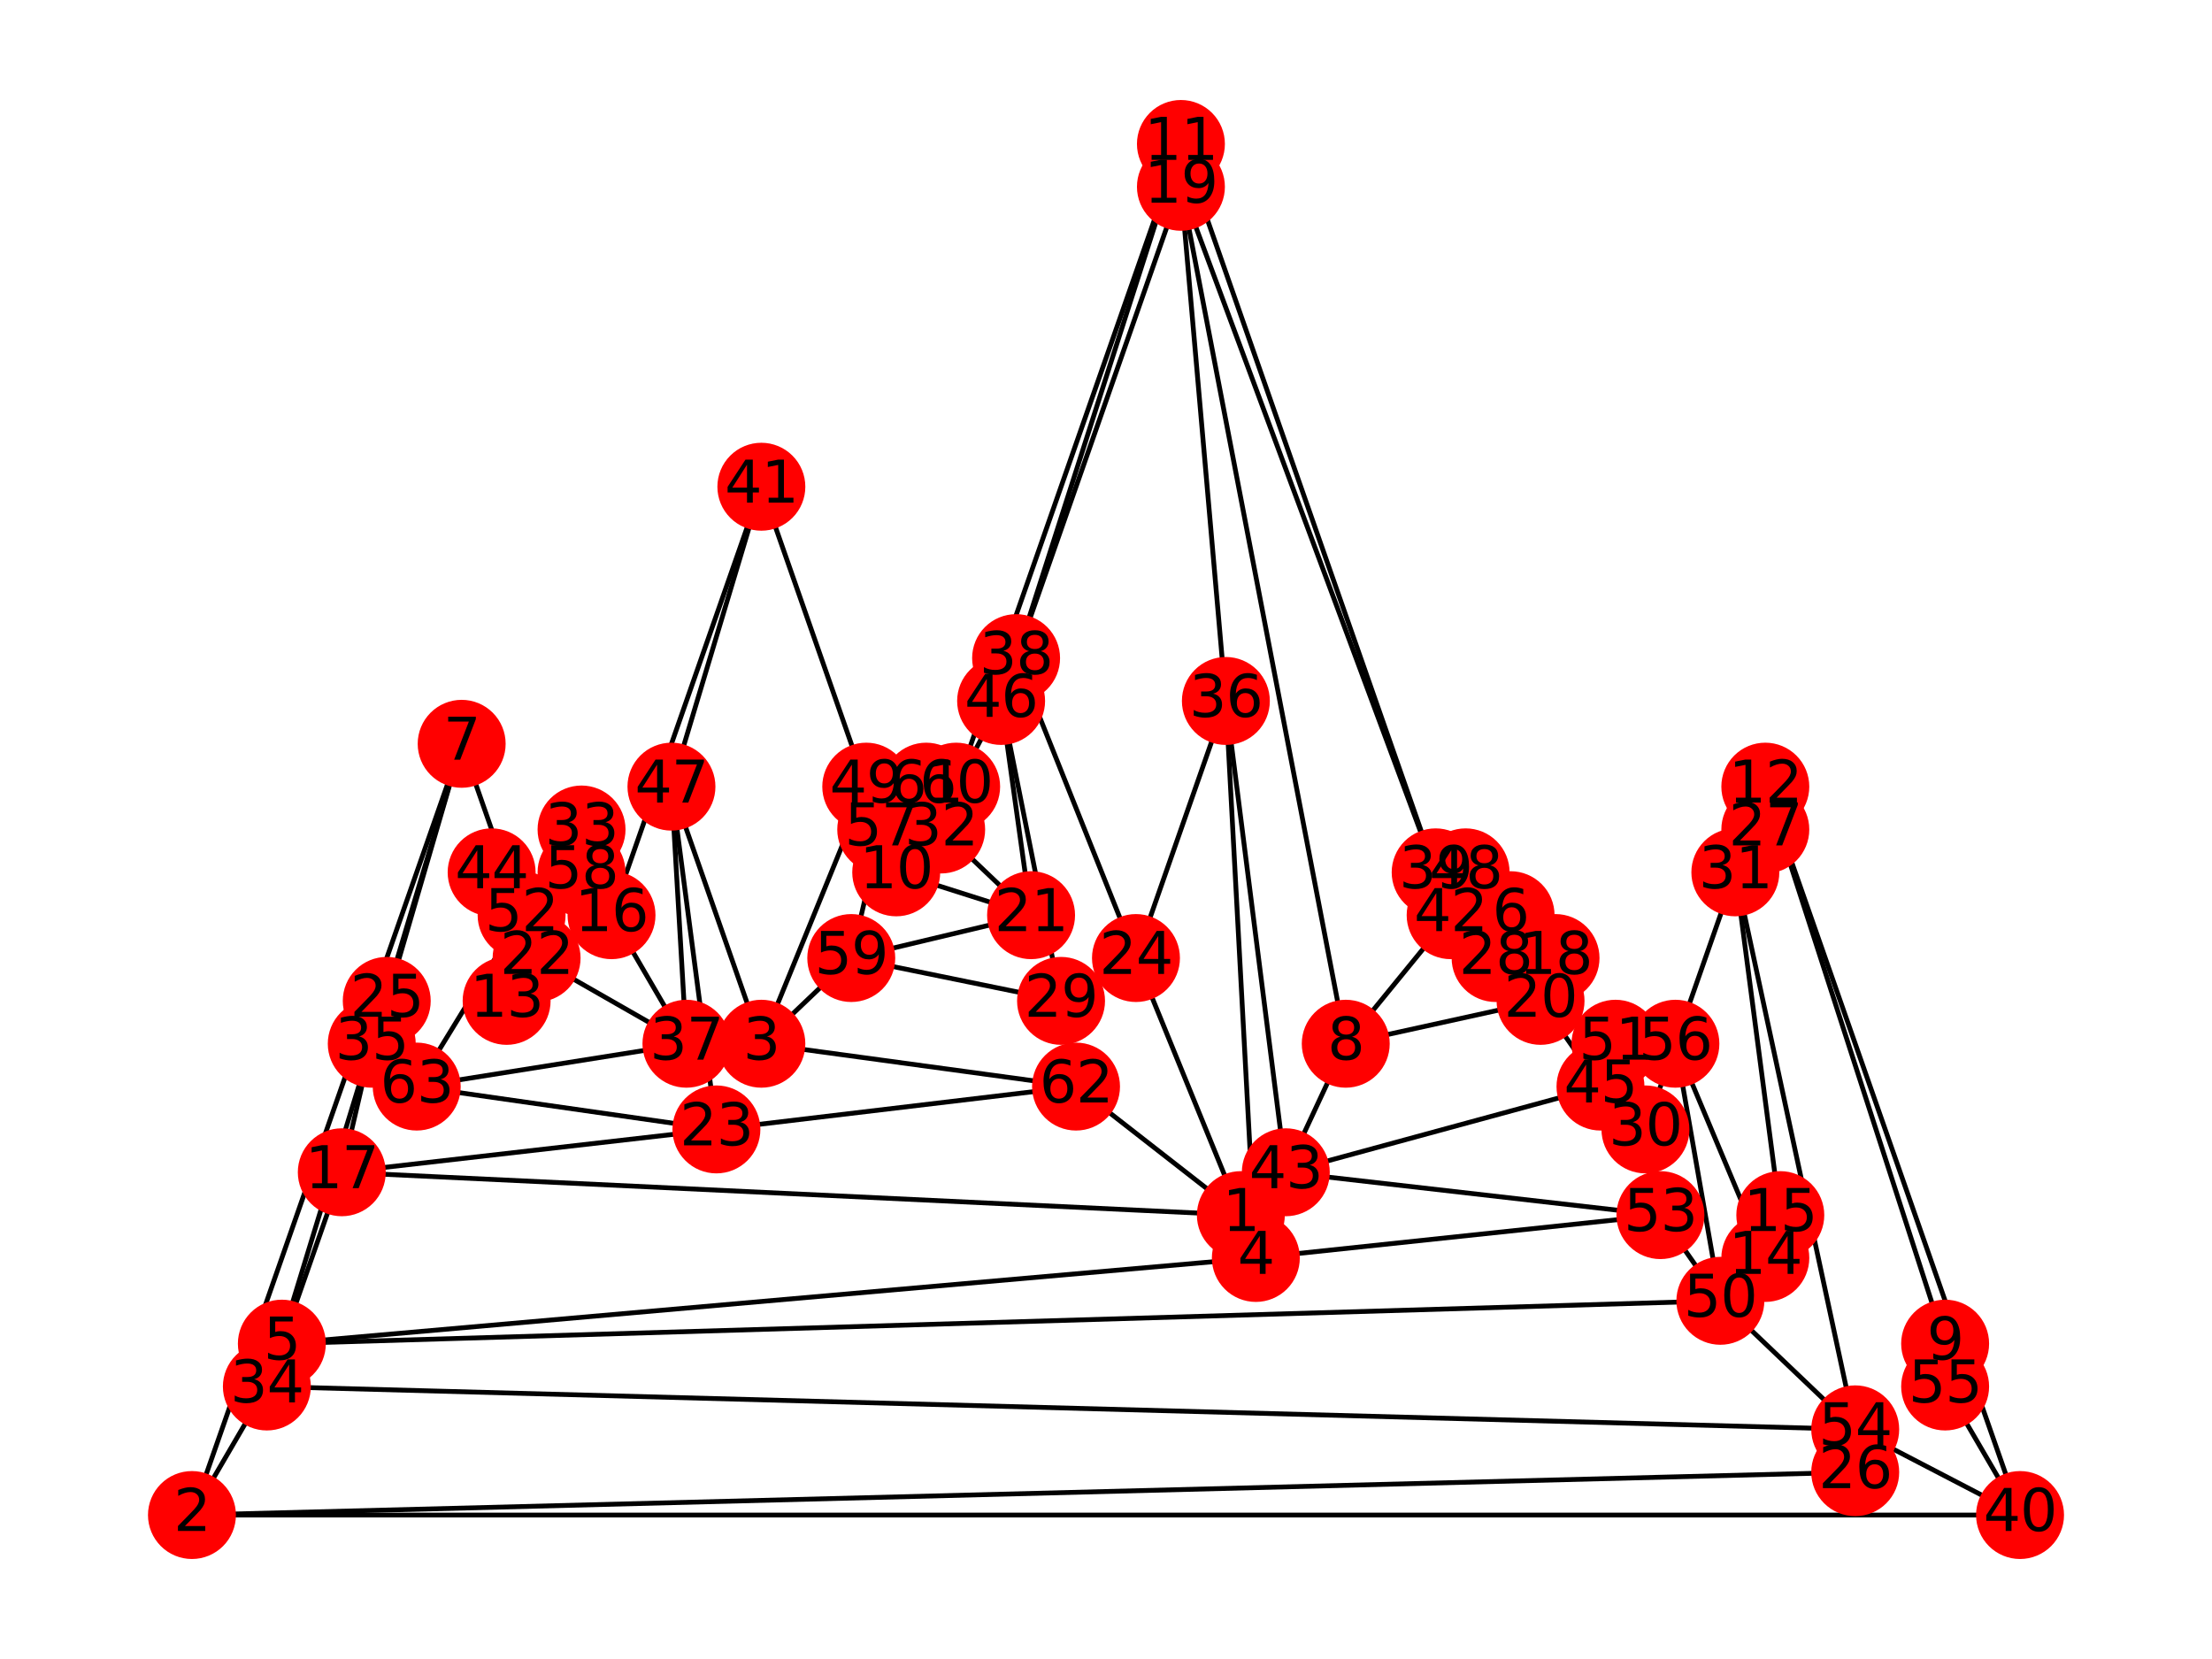 <?xml version="1.0" encoding="utf-8" standalone="no"?>
<!DOCTYPE svg PUBLIC "-//W3C//DTD SVG 1.1//EN"
  "http://www.w3.org/Graphics/SVG/1.1/DTD/svg11.dtd">
<svg xmlns:xlink="http://www.w3.org/1999/xlink" width="460.8pt" height="345.6pt" viewBox="0 0 460.8 345.6" xmlns="http://www.w3.org/2000/svg" version="1.1">
 <defs>
  <style type="text/css">*{stroke-linejoin: round; stroke-linecap: butt}</style>
 </defs>
 <g id="figure_1">
  <g id="patch_1">
   <path d="M 0 345.6 
L 460.8 345.6 
L 460.8 0 
L 0 0 
z
" style="fill: #ffffff"/>
  </g>
  <g id="axes_1">
   <g id="LineCollection_1">
    <path d="M 258.494 253.131 
L 224.157 226.354 
" clip-path="url(#pc667e9a5f3)" style="fill: none; stroke: #000000"/>
    <path d="M 258.494 253.131 
L 236.643 199.577 
" clip-path="url(#pc667e9a5f3)" style="fill: none; stroke: #000000"/>
    <path d="M 258.494 253.131 
L 261.615 262.056 
" clip-path="url(#pc667e9a5f3)" style="fill: none; stroke: #000000"/>
    <path d="M 258.494 253.131 
L 71.202 244.205 
" clip-path="url(#pc667e9a5f3)" style="fill: none; stroke: #000000"/>
    <path d="M 39.987 315.61 
L 420.813 315.61 
" clip-path="url(#pc667e9a5f3)" style="fill: none; stroke: #000000"/>
    <path d="M 39.987 315.61 
L 55.594 288.833 
" clip-path="url(#pc667e9a5f3)" style="fill: none; stroke: #000000"/>
    <path d="M 39.987 315.61 
L 96.174 154.949 
" clip-path="url(#pc667e9a5f3)" style="fill: none; stroke: #000000"/>
    <path d="M 39.987 315.61 
L 386.476 306.684 
" clip-path="url(#pc667e9a5f3)" style="fill: none; stroke: #000000"/>
    <path d="M 158.605 217.428 
L 177.334 199.577 
" clip-path="url(#pc667e9a5f3)" style="fill: none; stroke: #000000"/>
    <path d="M 158.605 217.428 
L 139.876 163.874 
" clip-path="url(#pc667e9a5f3)" style="fill: none; stroke: #000000"/>
    <path d="M 158.605 217.428 
L 180.456 163.874 
" clip-path="url(#pc667e9a5f3)" style="fill: none; stroke: #000000"/>
    <path d="M 158.605 217.428 
L 224.157 226.354 
" clip-path="url(#pc667e9a5f3)" style="fill: none; stroke: #000000"/>
    <path d="M 261.615 262.056 
L 58.716 279.907 
" clip-path="url(#pc667e9a5f3)" style="fill: none; stroke: #000000"/>
    <path d="M 261.615 262.056 
L 345.897 253.131 
" clip-path="url(#pc667e9a5f3)" style="fill: none; stroke: #000000"/>
    <path d="M 261.615 262.056 
L 255.372 146.023 
" clip-path="url(#pc667e9a5f3)" style="fill: none; stroke: #000000"/>
    <path d="M 58.716 279.907 
L 358.383 270.982 
" clip-path="url(#pc667e9a5f3)" style="fill: none; stroke: #000000"/>
    <path d="M 58.716 279.907 
L 71.202 244.205 
" clip-path="url(#pc667e9a5f3)" style="fill: none; stroke: #000000"/>
    <path d="M 58.716 279.907 
L 55.594 288.833 
" clip-path="url(#pc667e9a5f3)" style="fill: none; stroke: #000000"/>
    <path d="M 314.681 190.651 
L 320.924 208.502 
" clip-path="url(#pc667e9a5f3)" style="fill: none; stroke: #000000"/>
    <path d="M 96.174 154.949 
L 80.567 208.502 
" clip-path="url(#pc667e9a5f3)" style="fill: none; stroke: #000000"/>
    <path d="M 96.174 154.949 
L 77.445 217.428 
" clip-path="url(#pc667e9a5f3)" style="fill: none; stroke: #000000"/>
    <path d="M 96.174 154.949 
L 108.66 190.651 
" clip-path="url(#pc667e9a5f3)" style="fill: none; stroke: #000000"/>
    <path d="M 280.344 217.428 
L 267.858 244.205 
" clip-path="url(#pc667e9a5f3)" style="fill: none; stroke: #000000"/>
    <path d="M 280.344 217.428 
L 246.008 38.916 
" clip-path="url(#pc667e9a5f3)" style="fill: none; stroke: #000000"/>
    <path d="M 280.344 217.428 
L 320.924 208.502 
" clip-path="url(#pc667e9a5f3)" style="fill: none; stroke: #000000"/>
    <path d="M 280.344 217.428 
L 302.195 190.651 
" clip-path="url(#pc667e9a5f3)" style="fill: none; stroke: #000000"/>
    <path d="M 405.206 279.907 
L 367.747 163.874 
" clip-path="url(#pc667e9a5f3)" style="fill: none; stroke: #000000"/>
    <path d="M 186.699 181.726 
L 214.792 190.651 
" clip-path="url(#pc667e9a5f3)" style="fill: none; stroke: #000000"/>
    <path d="M 186.699 181.726 
L 192.942 163.874 
" clip-path="url(#pc667e9a5f3)" style="fill: none; stroke: #000000"/>
    <path d="M 186.699 181.726 
L 183.577 172.8 
" clip-path="url(#pc667e9a5f3)" style="fill: none; stroke: #000000"/>
    <path d="M 246.008 29.99 
L 199.185 163.874 
" clip-path="url(#pc667e9a5f3)" style="fill: none; stroke: #000000"/>
    <path d="M 246.008 29.99 
L 299.074 181.726 
" clip-path="url(#pc667e9a5f3)" style="fill: none; stroke: #000000"/>
    <path d="M 246.008 29.99 
L 211.671 137.098 
" clip-path="url(#pc667e9a5f3)" style="fill: none; stroke: #000000"/>
    <path d="M 367.747 163.874 
L 361.504 181.726 
" clip-path="url(#pc667e9a5f3)" style="fill: none; stroke: #000000"/>
    <path d="M 367.747 163.874 
L 420.813 315.61 
" clip-path="url(#pc667e9a5f3)" style="fill: none; stroke: #000000"/>
    <path d="M 367.747 163.874 
L 367.747 172.8 
" clip-path="url(#pc667e9a5f3)" style="fill: none; stroke: #000000"/>
    <path d="M 105.539 208.502 
L 111.782 199.577 
" clip-path="url(#pc667e9a5f3)" style="fill: none; stroke: #000000"/>
    <path d="M 367.747 262.056 
L 349.018 217.428 
" clip-path="url(#pc667e9a5f3)" style="fill: none; stroke: #000000"/>
    <path d="M 370.869 253.131 
L 361.504 181.726 
" clip-path="url(#pc667e9a5f3)" style="fill: none; stroke: #000000"/>
    <path d="M 127.39 190.651 
L 142.997 217.428 
" clip-path="url(#pc667e9a5f3)" style="fill: none; stroke: #000000"/>
    <path d="M 127.39 190.651 
L 158.605 101.395 
" clip-path="url(#pc667e9a5f3)" style="fill: none; stroke: #000000"/>
    <path d="M 127.39 190.651 
L 121.147 172.8 
" clip-path="url(#pc667e9a5f3)" style="fill: none; stroke: #000000"/>
    <path d="M 71.202 244.205 
L 77.445 217.428 
" clip-path="url(#pc667e9a5f3)" style="fill: none; stroke: #000000"/>
    <path d="M 71.202 244.205 
L 149.24 235.279 
" clip-path="url(#pc667e9a5f3)" style="fill: none; stroke: #000000"/>
    <path d="M 324.046 199.577 
L 333.41 226.354 
" clip-path="url(#pc667e9a5f3)" style="fill: none; stroke: #000000"/>
    <path d="M 246.008 38.916 
L 255.372 146.023 
" clip-path="url(#pc667e9a5f3)" style="fill: none; stroke: #000000"/>
    <path d="M 246.008 38.916 
L 211.671 137.098 
" clip-path="url(#pc667e9a5f3)" style="fill: none; stroke: #000000"/>
    <path d="M 246.008 38.916 
L 299.074 181.726 
" clip-path="url(#pc667e9a5f3)" style="fill: none; stroke: #000000"/>
    <path d="M 320.924 208.502 
L 333.41 226.354 
" clip-path="url(#pc667e9a5f3)" style="fill: none; stroke: #000000"/>
    <path d="M 320.924 208.502 
L 311.56 199.577 
" clip-path="url(#pc667e9a5f3)" style="fill: none; stroke: #000000"/>
    <path d="M 214.792 190.651 
L 177.334 199.577 
" clip-path="url(#pc667e9a5f3)" style="fill: none; stroke: #000000"/>
    <path d="M 214.792 190.651 
L 196.063 172.8 
" clip-path="url(#pc667e9a5f3)" style="fill: none; stroke: #000000"/>
    <path d="M 214.792 190.651 
L 208.549 146.023 
" clip-path="url(#pc667e9a5f3)" style="fill: none; stroke: #000000"/>
    <path d="M 111.782 199.577 
L 121.147 172.8 
" clip-path="url(#pc667e9a5f3)" style="fill: none; stroke: #000000"/>
    <path d="M 111.782 199.577 
L 142.997 217.428 
" clip-path="url(#pc667e9a5f3)" style="fill: none; stroke: #000000"/>
    <path d="M 111.782 199.577 
L 108.66 190.651 
" clip-path="url(#pc667e9a5f3)" style="fill: none; stroke: #000000"/>
    <path d="M 149.24 235.279 
L 224.157 226.354 
" clip-path="url(#pc667e9a5f3)" style="fill: none; stroke: #000000"/>
    <path d="M 149.24 235.279 
L 139.876 163.874 
" clip-path="url(#pc667e9a5f3)" style="fill: none; stroke: #000000"/>
    <path d="M 149.24 235.279 
L 86.81 226.354 
" clip-path="url(#pc667e9a5f3)" style="fill: none; stroke: #000000"/>
    <path d="M 236.643 199.577 
L 255.372 146.023 
" clip-path="url(#pc667e9a5f3)" style="fill: none; stroke: #000000"/>
    <path d="M 236.643 199.577 
L 221.035 208.502 
" clip-path="url(#pc667e9a5f3)" style="fill: none; stroke: #000000"/>
    <path d="M 236.643 199.577 
L 211.671 137.098 
" clip-path="url(#pc667e9a5f3)" style="fill: none; stroke: #000000"/>
    <path d="M 311.56 199.577 
L 305.317 181.726 
" clip-path="url(#pc667e9a5f3)" style="fill: none; stroke: #000000"/>
    <path d="M 311.56 199.577 
L 302.195 190.651 
" clip-path="url(#pc667e9a5f3)" style="fill: none; stroke: #000000"/>
    <path d="M 221.035 208.502 
L 177.334 199.577 
" clip-path="url(#pc667e9a5f3)" style="fill: none; stroke: #000000"/>
    <path d="M 221.035 208.502 
L 208.549 146.023 
" clip-path="url(#pc667e9a5f3)" style="fill: none; stroke: #000000"/>
    <path d="M 221.035 208.502 
L 224.157 226.354 
" clip-path="url(#pc667e9a5f3)" style="fill: none; stroke: #000000"/>
    <path d="M 342.775 235.279 
L 336.532 217.428 
" clip-path="url(#pc667e9a5f3)" style="fill: none; stroke: #000000"/>
    <path d="M 342.775 235.279 
L 349.018 217.428 
" clip-path="url(#pc667e9a5f3)" style="fill: none; stroke: #000000"/>
    <path d="M 342.775 235.279 
L 345.897 253.131 
" clip-path="url(#pc667e9a5f3)" style="fill: none; stroke: #000000"/>
    <path d="M 342.775 235.279 
L 333.41 226.354 
" clip-path="url(#pc667e9a5f3)" style="fill: none; stroke: #000000"/>
    <path d="M 361.504 181.726 
L 386.476 297.759 
" clip-path="url(#pc667e9a5f3)" style="fill: none; stroke: #000000"/>
    <path d="M 361.504 181.726 
L 349.018 217.428 
" clip-path="url(#pc667e9a5f3)" style="fill: none; stroke: #000000"/>
    <path d="M 196.063 172.8 
L 199.185 163.874 
" clip-path="url(#pc667e9a5f3)" style="fill: none; stroke: #000000"/>
    <path d="M 196.063 172.8 
L 192.942 163.874 
" clip-path="url(#pc667e9a5f3)" style="fill: none; stroke: #000000"/>
    <path d="M 121.147 172.8 
L 121.147 181.726 
" clip-path="url(#pc667e9a5f3)" style="fill: none; stroke: #000000"/>
    <path d="M 55.594 288.833 
L 386.476 297.759 
" clip-path="url(#pc667e9a5f3)" style="fill: none; stroke: #000000"/>
    <path d="M 55.594 288.833 
L 77.445 217.428 
" clip-path="url(#pc667e9a5f3)" style="fill: none; stroke: #000000"/>
    <path d="M 77.445 217.428 
L 86.81 226.354 
" clip-path="url(#pc667e9a5f3)" style="fill: none; stroke: #000000"/>
    <path d="M 255.372 146.023 
L 267.858 244.205 
" clip-path="url(#pc667e9a5f3)" style="fill: none; stroke: #000000"/>
    <path d="M 142.997 217.428 
L 86.81 226.354 
" clip-path="url(#pc667e9a5f3)" style="fill: none; stroke: #000000"/>
    <path d="M 142.997 217.428 
L 139.876 163.874 
" clip-path="url(#pc667e9a5f3)" style="fill: none; stroke: #000000"/>
    <path d="M 211.671 137.098 
L 208.549 146.023 
" clip-path="url(#pc667e9a5f3)" style="fill: none; stroke: #000000"/>
    <path d="M 299.074 181.726 
L 302.195 190.651 
" clip-path="url(#pc667e9a5f3)" style="fill: none; stroke: #000000"/>
    <path d="M 420.813 315.61 
L 405.206 288.833 
" clip-path="url(#pc667e9a5f3)" style="fill: none; stroke: #000000"/>
    <path d="M 420.813 315.61 
L 386.476 297.759 
" clip-path="url(#pc667e9a5f3)" style="fill: none; stroke: #000000"/>
    <path d="M 158.605 101.395 
L 139.876 163.874 
" clip-path="url(#pc667e9a5f3)" style="fill: none; stroke: #000000"/>
    <path d="M 158.605 101.395 
L 180.456 163.874 
" clip-path="url(#pc667e9a5f3)" style="fill: none; stroke: #000000"/>
    <path d="M 267.858 244.205 
L 345.897 253.131 
" clip-path="url(#pc667e9a5f3)" style="fill: none; stroke: #000000"/>
    <path d="M 267.858 244.205 
L 333.41 226.354 
" clip-path="url(#pc667e9a5f3)" style="fill: none; stroke: #000000"/>
    <path d="M 102.417 181.726 
L 108.66 190.651 
" clip-path="url(#pc667e9a5f3)" style="fill: none; stroke: #000000"/>
    <path d="M 208.549 146.023 
L 199.185 163.874 
" clip-path="url(#pc667e9a5f3)" style="fill: none; stroke: #000000"/>
    <path d="M 180.456 163.874 
L 183.577 172.8 
" clip-path="url(#pc667e9a5f3)" style="fill: none; stroke: #000000"/>
    <path d="M 358.383 270.982 
L 349.018 217.428 
" clip-path="url(#pc667e9a5f3)" style="fill: none; stroke: #000000"/>
    <path d="M 358.383 270.982 
L 386.476 297.759 
" clip-path="url(#pc667e9a5f3)" style="fill: none; stroke: #000000"/>
    <path d="M 358.383 270.982 
L 345.897 253.131 
" clip-path="url(#pc667e9a5f3)" style="fill: none; stroke: #000000"/>
    <path d="M 108.66 190.651 
L 86.81 226.354 
" clip-path="url(#pc667e9a5f3)" style="fill: none; stroke: #000000"/>
    <path d="M 183.577 172.8 
L 177.334 199.577 
" clip-path="url(#pc667e9a5f3)" style="fill: none; stroke: #000000"/>
   </g>
   <g id="PathCollection_1">
    <defs>
     <path id="mf3d57139cb" d="M 0 8.66 
C 2.297 8.66 4.5 7.748 6.124 6.124 
C 7.748 4.5 8.66 2.297 8.66 0 
C 8.66 -2.297 7.748 -4.5 6.124 -6.124 
C 4.5 -7.748 2.297 -8.66 0 -8.66 
C -2.297 -8.66 -4.5 -7.748 -6.124 -6.124 
C -7.748 -4.5 -8.66 -2.297 -8.66 0 
C -8.66 2.297 -7.748 4.5 -6.124 6.124 
C -4.5 7.748 -2.297 8.66 0 8.66 
z
" style="stroke: #ff0000"/>
    </defs>
    <g clip-path="url(#pc667e9a5f3)">
     <use xlink:href="#mf3d57139cb" x="258.494" y="253.131" style="fill: #ff0000; stroke: #ff0000"/>
     <use xlink:href="#mf3d57139cb" x="39.987" y="315.61" style="fill: #ff0000; stroke: #ff0000"/>
     <use xlink:href="#mf3d57139cb" x="158.605" y="217.428" style="fill: #ff0000; stroke: #ff0000"/>
     <use xlink:href="#mf3d57139cb" x="261.615" y="262.056" style="fill: #ff0000; stroke: #ff0000"/>
     <use xlink:href="#mf3d57139cb" x="58.716" y="279.907" style="fill: #ff0000; stroke: #ff0000"/>
     <use xlink:href="#mf3d57139cb" x="314.681" y="190.651" style="fill: #ff0000; stroke: #ff0000"/>
     <use xlink:href="#mf3d57139cb" x="96.174" y="154.949" style="fill: #ff0000; stroke: #ff0000"/>
     <use xlink:href="#mf3d57139cb" x="280.344" y="217.428" style="fill: #ff0000; stroke: #ff0000"/>
     <use xlink:href="#mf3d57139cb" x="405.206" y="279.907" style="fill: #ff0000; stroke: #ff0000"/>
     <use xlink:href="#mf3d57139cb" x="186.699" y="181.726" style="fill: #ff0000; stroke: #ff0000"/>
     <use xlink:href="#mf3d57139cb" x="246.008" y="29.99" style="fill: #ff0000; stroke: #ff0000"/>
     <use xlink:href="#mf3d57139cb" x="367.747" y="163.874" style="fill: #ff0000; stroke: #ff0000"/>
     <use xlink:href="#mf3d57139cb" x="105.539" y="208.502" style="fill: #ff0000; stroke: #ff0000"/>
     <use xlink:href="#mf3d57139cb" x="367.747" y="262.056" style="fill: #ff0000; stroke: #ff0000"/>
     <use xlink:href="#mf3d57139cb" x="370.869" y="253.131" style="fill: #ff0000; stroke: #ff0000"/>
     <use xlink:href="#mf3d57139cb" x="127.39" y="190.651" style="fill: #ff0000; stroke: #ff0000"/>
     <use xlink:href="#mf3d57139cb" x="71.202" y="244.205" style="fill: #ff0000; stroke: #ff0000"/>
     <use xlink:href="#mf3d57139cb" x="324.046" y="199.577" style="fill: #ff0000; stroke: #ff0000"/>
     <use xlink:href="#mf3d57139cb" x="246.008" y="38.916" style="fill: #ff0000; stroke: #ff0000"/>
     <use xlink:href="#mf3d57139cb" x="320.924" y="208.502" style="fill: #ff0000; stroke: #ff0000"/>
     <use xlink:href="#mf3d57139cb" x="214.792" y="190.651" style="fill: #ff0000; stroke: #ff0000"/>
     <use xlink:href="#mf3d57139cb" x="111.782" y="199.577" style="fill: #ff0000; stroke: #ff0000"/>
     <use xlink:href="#mf3d57139cb" x="149.24" y="235.279" style="fill: #ff0000; stroke: #ff0000"/>
     <use xlink:href="#mf3d57139cb" x="236.643" y="199.577" style="fill: #ff0000; stroke: #ff0000"/>
     <use xlink:href="#mf3d57139cb" x="80.567" y="208.502" style="fill: #ff0000; stroke: #ff0000"/>
     <use xlink:href="#mf3d57139cb" x="386.476" y="306.684" style="fill: #ff0000; stroke: #ff0000"/>
     <use xlink:href="#mf3d57139cb" x="367.747" y="172.8" style="fill: #ff0000; stroke: #ff0000"/>
     <use xlink:href="#mf3d57139cb" x="311.56" y="199.577" style="fill: #ff0000; stroke: #ff0000"/>
     <use xlink:href="#mf3d57139cb" x="221.035" y="208.502" style="fill: #ff0000; stroke: #ff0000"/>
     <use xlink:href="#mf3d57139cb" x="342.775" y="235.279" style="fill: #ff0000; stroke: #ff0000"/>
     <use xlink:href="#mf3d57139cb" x="361.504" y="181.726" style="fill: #ff0000; stroke: #ff0000"/>
     <use xlink:href="#mf3d57139cb" x="196.063" y="172.8" style="fill: #ff0000; stroke: #ff0000"/>
     <use xlink:href="#mf3d57139cb" x="121.147" y="172.8" style="fill: #ff0000; stroke: #ff0000"/>
     <use xlink:href="#mf3d57139cb" x="55.594" y="288.833" style="fill: #ff0000; stroke: #ff0000"/>
     <use xlink:href="#mf3d57139cb" x="77.445" y="217.428" style="fill: #ff0000; stroke: #ff0000"/>
     <use xlink:href="#mf3d57139cb" x="255.372" y="146.023" style="fill: #ff0000; stroke: #ff0000"/>
     <use xlink:href="#mf3d57139cb" x="142.997" y="217.428" style="fill: #ff0000; stroke: #ff0000"/>
     <use xlink:href="#mf3d57139cb" x="211.671" y="137.098" style="fill: #ff0000; stroke: #ff0000"/>
     <use xlink:href="#mf3d57139cb" x="299.074" y="181.726" style="fill: #ff0000; stroke: #ff0000"/>
     <use xlink:href="#mf3d57139cb" x="420.813" y="315.61" style="fill: #ff0000; stroke: #ff0000"/>
     <use xlink:href="#mf3d57139cb" x="158.605" y="101.395" style="fill: #ff0000; stroke: #ff0000"/>
     <use xlink:href="#mf3d57139cb" x="302.195" y="190.651" style="fill: #ff0000; stroke: #ff0000"/>
     <use xlink:href="#mf3d57139cb" x="267.858" y="244.205" style="fill: #ff0000; stroke: #ff0000"/>
     <use xlink:href="#mf3d57139cb" x="102.417" y="181.726" style="fill: #ff0000; stroke: #ff0000"/>
     <use xlink:href="#mf3d57139cb" x="333.41" y="226.354" style="fill: #ff0000; stroke: #ff0000"/>
     <use xlink:href="#mf3d57139cb" x="208.549" y="146.023" style="fill: #ff0000; stroke: #ff0000"/>
     <use xlink:href="#mf3d57139cb" x="139.876" y="163.874" style="fill: #ff0000; stroke: #ff0000"/>
     <use xlink:href="#mf3d57139cb" x="305.317" y="181.726" style="fill: #ff0000; stroke: #ff0000"/>
     <use xlink:href="#mf3d57139cb" x="180.456" y="163.874" style="fill: #ff0000; stroke: #ff0000"/>
     <use xlink:href="#mf3d57139cb" x="358.383" y="270.982" style="fill: #ff0000; stroke: #ff0000"/>
     <use xlink:href="#mf3d57139cb" x="336.532" y="217.428" style="fill: #ff0000; stroke: #ff0000"/>
     <use xlink:href="#mf3d57139cb" x="108.66" y="190.651" style="fill: #ff0000; stroke: #ff0000"/>
     <use xlink:href="#mf3d57139cb" x="345.897" y="253.131" style="fill: #ff0000; stroke: #ff0000"/>
     <use xlink:href="#mf3d57139cb" x="386.476" y="297.759" style="fill: #ff0000; stroke: #ff0000"/>
     <use xlink:href="#mf3d57139cb" x="405.206" y="288.833" style="fill: #ff0000; stroke: #ff0000"/>
     <use xlink:href="#mf3d57139cb" x="349.018" y="217.428" style="fill: #ff0000; stroke: #ff0000"/>
     <use xlink:href="#mf3d57139cb" x="183.577" y="172.8" style="fill: #ff0000; stroke: #ff0000"/>
     <use xlink:href="#mf3d57139cb" x="121.147" y="181.726" style="fill: #ff0000; stroke: #ff0000"/>
     <use xlink:href="#mf3d57139cb" x="177.334" y="199.577" style="fill: #ff0000; stroke: #ff0000"/>
     <use xlink:href="#mf3d57139cb" x="199.185" y="163.874" style="fill: #ff0000; stroke: #ff0000"/>
     <use xlink:href="#mf3d57139cb" x="192.942" y="163.874" style="fill: #ff0000; stroke: #ff0000"/>
     <use xlink:href="#mf3d57139cb" x="224.157" y="226.354" style="fill: #ff0000; stroke: #ff0000"/>
     <use xlink:href="#mf3d57139cb" x="86.81" y="226.354" style="fill: #ff0000; stroke: #ff0000"/>
    </g>
   </g>
   <g id="text_1">
    <g clip-path="url(#pc667e9a5f3)">
     <!-- 1 -->
     <g transform="translate(254.676 256.442) scale(0.12 -0.12)">
      <defs>
       <path id="DejaVuSans-31" d="M 794 531 
L 1825 531 
L 1825 4091 
L 703 3866 
L 703 4441 
L 1819 4666 
L 2450 4666 
L 2450 531 
L 3481 531 
L 3481 0 
L 794 0 
L 794 531 
z
" transform="scale(0.016)"/>
      </defs>
      <use xlink:href="#DejaVuSans-31"/>
     </g>
    </g>
   </g>
   <g id="text_2">
    <g clip-path="url(#pc667e9a5f3)">
     <!-- 2 -->
     <g transform="translate(36.169 318.921) scale(0.12 -0.12)">
      <defs>
       <path id="DejaVuSans-32" d="M 1228 531 
L 3431 531 
L 3431 0 
L 469 0 
L 469 531 
Q 828 903 1448 1529 
Q 2069 2156 2228 2338 
Q 2531 2678 2651 2914 
Q 2772 3150 2772 3378 
Q 2772 3750 2511 3984 
Q 2250 4219 1831 4219 
Q 1534 4219 1204 4116 
Q 875 4013 500 3803 
L 500 4441 
Q 881 4594 1212 4672 
Q 1544 4750 1819 4750 
Q 2544 4750 2975 4387 
Q 3406 4025 3406 3419 
Q 3406 3131 3298 2873 
Q 3191 2616 2906 2266 
Q 2828 2175 2409 1742 
Q 1991 1309 1228 531 
z
" transform="scale(0.016)"/>
      </defs>
      <use xlink:href="#DejaVuSans-32"/>
     </g>
    </g>
   </g>
   <g id="text_3">
    <g clip-path="url(#pc667e9a5f3)">
     <!-- 3 -->
     <g transform="translate(154.787 220.739) scale(0.12 -0.12)">
      <defs>
       <path id="DejaVuSans-33" d="M 2597 2516 
Q 3050 2419 3304 2112 
Q 3559 1806 3559 1356 
Q 3559 666 3084 287 
Q 2609 -91 1734 -91 
Q 1441 -91 1130 -33 
Q 819 25 488 141 
L 488 750 
Q 750 597 1062 519 
Q 1375 441 1716 441 
Q 2309 441 2620 675 
Q 2931 909 2931 1356 
Q 2931 1769 2642 2001 
Q 2353 2234 1838 2234 
L 1294 2234 
L 1294 2753 
L 1863 2753 
Q 2328 2753 2575 2939 
Q 2822 3125 2822 3475 
Q 2822 3834 2567 4026 
Q 2313 4219 1838 4219 
Q 1578 4219 1281 4162 
Q 984 4106 628 3988 
L 628 4550 
Q 988 4650 1302 4700 
Q 1616 4750 1894 4750 
Q 2613 4750 3031 4423 
Q 3450 4097 3450 3541 
Q 3450 3153 3228 2886 
Q 3006 2619 2597 2516 
z
" transform="scale(0.016)"/>
      </defs>
      <use xlink:href="#DejaVuSans-33"/>
     </g>
    </g>
   </g>
   <g id="text_4">
    <g clip-path="url(#pc667e9a5f3)">
     <!-- 4 -->
     <g transform="translate(257.798 265.367) scale(0.12 -0.12)">
      <defs>
       <path id="DejaVuSans-34" d="M 2419 4116 
L 825 1625 
L 2419 1625 
L 2419 4116 
z
M 2253 4666 
L 3047 4666 
L 3047 1625 
L 3713 1625 
L 3713 1100 
L 3047 1100 
L 3047 0 
L 2419 0 
L 2419 1100 
L 313 1100 
L 313 1709 
L 2253 4666 
z
" transform="scale(0.016)"/>
      </defs>
      <use xlink:href="#DejaVuSans-34"/>
     </g>
    </g>
   </g>
   <g id="text_5">
    <g clip-path="url(#pc667e9a5f3)">
     <!-- 5 -->
     <g transform="translate(54.898 283.219) scale(0.12 -0.12)">
      <defs>
       <path id="DejaVuSans-35" d="M 691 4666 
L 3169 4666 
L 3169 4134 
L 1269 4134 
L 1269 2991 
Q 1406 3038 1543 3061 
Q 1681 3084 1819 3084 
Q 2600 3084 3056 2656 
Q 3513 2228 3513 1497 
Q 3513 744 3044 326 
Q 2575 -91 1722 -91 
Q 1428 -91 1123 -41 
Q 819 9 494 109 
L 494 744 
Q 775 591 1075 516 
Q 1375 441 1709 441 
Q 2250 441 2565 725 
Q 2881 1009 2881 1497 
Q 2881 1984 2565 2268 
Q 2250 2553 1709 2553 
Q 1456 2553 1204 2497 
Q 953 2441 691 2322 
L 691 4666 
z
" transform="scale(0.016)"/>
      </defs>
      <use xlink:href="#DejaVuSans-35"/>
     </g>
    </g>
   </g>
   <g id="text_6">
    <g clip-path="url(#pc667e9a5f3)">
     <!-- 6 -->
     <g transform="translate(310.864 193.962) scale(0.12 -0.12)">
      <defs>
       <path id="DejaVuSans-36" d="M 2113 2584 
Q 1688 2584 1439 2293 
Q 1191 2003 1191 1497 
Q 1191 994 1439 701 
Q 1688 409 2113 409 
Q 2538 409 2786 701 
Q 3034 994 3034 1497 
Q 3034 2003 2786 2293 
Q 2538 2584 2113 2584 
z
M 3366 4563 
L 3366 3988 
Q 3128 4100 2886 4159 
Q 2644 4219 2406 4219 
Q 1781 4219 1451 3797 
Q 1122 3375 1075 2522 
Q 1259 2794 1537 2939 
Q 1816 3084 2150 3084 
Q 2853 3084 3261 2657 
Q 3669 2231 3669 1497 
Q 3669 778 3244 343 
Q 2819 -91 2113 -91 
Q 1303 -91 875 529 
Q 447 1150 447 2328 
Q 447 3434 972 4092 
Q 1497 4750 2381 4750 
Q 2619 4750 2861 4703 
Q 3103 4656 3366 4563 
z
" transform="scale(0.016)"/>
      </defs>
      <use xlink:href="#DejaVuSans-36"/>
     </g>
    </g>
   </g>
   <g id="text_7">
    <g clip-path="url(#pc667e9a5f3)">
     <!-- 7 -->
     <g transform="translate(92.357 158.26) scale(0.12 -0.12)">
      <defs>
       <path id="DejaVuSans-37" d="M 525 4666 
L 3525 4666 
L 3525 4397 
L 1831 0 
L 1172 0 
L 2766 4134 
L 525 4134 
L 525 4666 
z
" transform="scale(0.016)"/>
      </defs>
      <use xlink:href="#DejaVuSans-37"/>
     </g>
    </g>
   </g>
   <g id="text_8">
    <g clip-path="url(#pc667e9a5f3)">
     <!-- 8 -->
     <g transform="translate(276.527 220.739) scale(0.12 -0.12)">
      <defs>
       <path id="DejaVuSans-38" d="M 2034 2216 
Q 1584 2216 1326 1975 
Q 1069 1734 1069 1313 
Q 1069 891 1326 650 
Q 1584 409 2034 409 
Q 2484 409 2743 651 
Q 3003 894 3003 1313 
Q 3003 1734 2745 1975 
Q 2488 2216 2034 2216 
z
M 1403 2484 
Q 997 2584 770 2862 
Q 544 3141 544 3541 
Q 544 4100 942 4425 
Q 1341 4750 2034 4750 
Q 2731 4750 3128 4425 
Q 3525 4100 3525 3541 
Q 3525 3141 3298 2862 
Q 3072 2584 2669 2484 
Q 3125 2378 3379 2068 
Q 3634 1759 3634 1313 
Q 3634 634 3220 271 
Q 2806 -91 2034 -91 
Q 1263 -91 848 271 
Q 434 634 434 1313 
Q 434 1759 690 2068 
Q 947 2378 1403 2484 
z
M 1172 3481 
Q 1172 3119 1398 2916 
Q 1625 2713 2034 2713 
Q 2441 2713 2670 2916 
Q 2900 3119 2900 3481 
Q 2900 3844 2670 4047 
Q 2441 4250 2034 4250 
Q 1625 4250 1398 4047 
Q 1172 3844 1172 3481 
z
" transform="scale(0.016)"/>
      </defs>
      <use xlink:href="#DejaVuSans-38"/>
     </g>
    </g>
   </g>
   <g id="text_9">
    <g clip-path="url(#pc667e9a5f3)">
     <!-- 9 -->
     <g transform="translate(401.388 283.219) scale(0.12 -0.12)">
      <defs>
       <path id="DejaVuSans-39" d="M 703 97 
L 703 672 
Q 941 559 1184 500 
Q 1428 441 1663 441 
Q 2288 441 2617 861 
Q 2947 1281 2994 2138 
Q 2813 1869 2534 1725 
Q 2256 1581 1919 1581 
Q 1219 1581 811 2004 
Q 403 2428 403 3163 
Q 403 3881 828 4315 
Q 1253 4750 1959 4750 
Q 2769 4750 3195 4129 
Q 3622 3509 3622 2328 
Q 3622 1225 3098 567 
Q 2575 -91 1691 -91 
Q 1453 -91 1209 -44 
Q 966 3 703 97 
z
M 1959 2075 
Q 2384 2075 2632 2365 
Q 2881 2656 2881 3163 
Q 2881 3666 2632 3958 
Q 2384 4250 1959 4250 
Q 1534 4250 1286 3958 
Q 1038 3666 1038 3163 
Q 1038 2656 1286 2365 
Q 1534 2075 1959 2075 
z
" transform="scale(0.016)"/>
      </defs>
      <use xlink:href="#DejaVuSans-39"/>
     </g>
    </g>
   </g>
   <g id="text_10">
    <g clip-path="url(#pc667e9a5f3)">
     <!-- 10 -->
     <g transform="translate(179.064 185.037) scale(0.12 -0.12)">
      <defs>
       <path id="DejaVuSans-30" d="M 2034 4250 
Q 1547 4250 1301 3770 
Q 1056 3291 1056 2328 
Q 1056 1369 1301 889 
Q 1547 409 2034 409 
Q 2525 409 2770 889 
Q 3016 1369 3016 2328 
Q 3016 3291 2770 3770 
Q 2525 4250 2034 4250 
z
M 2034 4750 
Q 2819 4750 3233 4129 
Q 3647 3509 3647 2328 
Q 3647 1150 3233 529 
Q 2819 -91 2034 -91 
Q 1250 -91 836 529 
Q 422 1150 422 2328 
Q 422 3509 836 4129 
Q 1250 4750 2034 4750 
z
" transform="scale(0.016)"/>
      </defs>
      <use xlink:href="#DejaVuSans-31"/>
      <use xlink:href="#DejaVuSans-30" x="63.623"/>
     </g>
    </g>
   </g>
   <g id="text_11">
    <g clip-path="url(#pc667e9a5f3)">
     <!-- 11 -->
     <g transform="translate(238.373 33.301) scale(0.12 -0.12)">
      <use xlink:href="#DejaVuSans-31"/>
      <use xlink:href="#DejaVuSans-31" x="63.623"/>
     </g>
    </g>
   </g>
   <g id="text_12">
    <g clip-path="url(#pc667e9a5f3)">
     <!-- 12 -->
     <g transform="translate(360.112 167.186) scale(0.12 -0.12)">
      <use xlink:href="#DejaVuSans-31"/>
      <use xlink:href="#DejaVuSans-32" x="63.623"/>
     </g>
    </g>
   </g>
   <g id="text_13">
    <g clip-path="url(#pc667e9a5f3)">
     <!-- 13 -->
     <g transform="translate(97.904 211.814) scale(0.12 -0.12)">
      <use xlink:href="#DejaVuSans-31"/>
      <use xlink:href="#DejaVuSans-33" x="63.623"/>
     </g>
    </g>
   </g>
   <g id="text_14">
    <g clip-path="url(#pc667e9a5f3)">
     <!-- 14 -->
     <g transform="translate(360.112 265.367) scale(0.12 -0.12)">
      <use xlink:href="#DejaVuSans-31"/>
      <use xlink:href="#DejaVuSans-34" x="63.623"/>
     </g>
    </g>
   </g>
   <g id="text_15">
    <g clip-path="url(#pc667e9a5f3)">
     <!-- 15 -->
     <g transform="translate(363.234 256.442) scale(0.12 -0.12)">
      <use xlink:href="#DejaVuSans-31"/>
      <use xlink:href="#DejaVuSans-35" x="63.623"/>
     </g>
    </g>
   </g>
   <g id="text_16">
    <g clip-path="url(#pc667e9a5f3)">
     <!-- 16 -->
     <g transform="translate(119.755 193.962) scale(0.12 -0.12)">
      <use xlink:href="#DejaVuSans-31"/>
      <use xlink:href="#DejaVuSans-36" x="63.623"/>
     </g>
    </g>
   </g>
   <g id="text_17">
    <g clip-path="url(#pc667e9a5f3)">
     <!-- 17 -->
     <g transform="translate(63.567 247.516) scale(0.12 -0.12)">
      <use xlink:href="#DejaVuSans-31"/>
      <use xlink:href="#DejaVuSans-37" x="63.623"/>
     </g>
    </g>
   </g>
   <g id="text_18">
    <g clip-path="url(#pc667e9a5f3)">
     <!-- 18 -->
     <g transform="translate(316.411 202.888) scale(0.12 -0.12)">
      <use xlink:href="#DejaVuSans-31"/>
      <use xlink:href="#DejaVuSans-38" x="63.623"/>
     </g>
    </g>
   </g>
   <g id="text_19">
    <g clip-path="url(#pc667e9a5f3)">
     <!-- 19 -->
     <g transform="translate(238.373 42.227) scale(0.12 -0.12)">
      <use xlink:href="#DejaVuSans-31"/>
      <use xlink:href="#DejaVuSans-39" x="63.623"/>
     </g>
    </g>
   </g>
   <g id="text_20">
    <g clip-path="url(#pc667e9a5f3)">
     <!-- 20 -->
     <g transform="translate(313.289 211.814) scale(0.12 -0.12)">
      <use xlink:href="#DejaVuSans-32"/>
      <use xlink:href="#DejaVuSans-30" x="63.623"/>
     </g>
    </g>
   </g>
   <g id="text_21">
    <g clip-path="url(#pc667e9a5f3)">
     <!-- 21 -->
     <g transform="translate(207.157 193.962) scale(0.12 -0.12)">
      <use xlink:href="#DejaVuSans-32"/>
      <use xlink:href="#DejaVuSans-31" x="63.623"/>
     </g>
    </g>
   </g>
   <g id="text_22">
    <g clip-path="url(#pc667e9a5f3)">
     <!-- 22 -->
     <g transform="translate(104.147 202.888) scale(0.12 -0.12)">
      <use xlink:href="#DejaVuSans-32"/>
      <use xlink:href="#DejaVuSans-32" x="63.623"/>
     </g>
    </g>
   </g>
   <g id="text_23">
    <g clip-path="url(#pc667e9a5f3)">
     <!-- 23 -->
     <g transform="translate(141.605 238.591) scale(0.12 -0.12)">
      <use xlink:href="#DejaVuSans-32"/>
      <use xlink:href="#DejaVuSans-33" x="63.623"/>
     </g>
    </g>
   </g>
   <g id="text_24">
    <g clip-path="url(#pc667e9a5f3)">
     <!-- 24 -->
     <g transform="translate(229.008 202.888) scale(0.12 -0.12)">
      <use xlink:href="#DejaVuSans-32"/>
      <use xlink:href="#DejaVuSans-34" x="63.623"/>
     </g>
    </g>
   </g>
   <g id="text_25">
    <g clip-path="url(#pc667e9a5f3)">
     <!-- 25 -->
     <g transform="translate(72.932 211.814) scale(0.12 -0.12)">
      <use xlink:href="#DejaVuSans-32"/>
      <use xlink:href="#DejaVuSans-35" x="63.623"/>
     </g>
    </g>
   </g>
   <g id="text_26">
    <g clip-path="url(#pc667e9a5f3)">
     <!-- 26 -->
     <g transform="translate(378.841 309.996) scale(0.12 -0.12)">
      <use xlink:href="#DejaVuSans-32"/>
      <use xlink:href="#DejaVuSans-36" x="63.623"/>
     </g>
    </g>
   </g>
   <g id="text_27">
    <g clip-path="url(#pc667e9a5f3)">
     <!-- 27 -->
     <g transform="translate(360.112 176.111) scale(0.12 -0.12)">
      <use xlink:href="#DejaVuSans-32"/>
      <use xlink:href="#DejaVuSans-37" x="63.623"/>
     </g>
    </g>
   </g>
   <g id="text_28">
    <g clip-path="url(#pc667e9a5f3)">
     <!-- 28 -->
     <g transform="translate(303.925 202.888) scale(0.12 -0.12)">
      <use xlink:href="#DejaVuSans-32"/>
      <use xlink:href="#DejaVuSans-38" x="63.623"/>
     </g>
    </g>
   </g>
   <g id="text_29">
    <g clip-path="url(#pc667e9a5f3)">
     <!-- 29 -->
     <g transform="translate(213.4 211.814) scale(0.12 -0.12)">
      <use xlink:href="#DejaVuSans-32"/>
      <use xlink:href="#DejaVuSans-39" x="63.623"/>
     </g>
    </g>
   </g>
   <g id="text_30">
    <g clip-path="url(#pc667e9a5f3)">
     <!-- 30 -->
     <g transform="translate(335.14 238.591) scale(0.12 -0.12)">
      <use xlink:href="#DejaVuSans-33"/>
      <use xlink:href="#DejaVuSans-30" x="63.623"/>
     </g>
    </g>
   </g>
   <g id="text_31">
    <g clip-path="url(#pc667e9a5f3)">
     <!-- 31 -->
     <g transform="translate(353.869 185.037) scale(0.12 -0.12)">
      <use xlink:href="#DejaVuSans-33"/>
      <use xlink:href="#DejaVuSans-31" x="63.623"/>
     </g>
    </g>
   </g>
   <g id="text_32">
    <g clip-path="url(#pc667e9a5f3)">
     <!-- 32 -->
     <g transform="translate(188.428 176.111) scale(0.12 -0.12)">
      <use xlink:href="#DejaVuSans-33"/>
      <use xlink:href="#DejaVuSans-32" x="63.623"/>
     </g>
    </g>
   </g>
   <g id="text_33">
    <g clip-path="url(#pc667e9a5f3)">
     <!-- 33 -->
     <g transform="translate(113.512 176.111) scale(0.12 -0.12)">
      <use xlink:href="#DejaVuSans-33"/>
      <use xlink:href="#DejaVuSans-33" x="63.623"/>
     </g>
    </g>
   </g>
   <g id="text_34">
    <g clip-path="url(#pc667e9a5f3)">
     <!-- 34 -->
     <g transform="translate(47.959 292.144) scale(0.12 -0.12)">
      <use xlink:href="#DejaVuSans-33"/>
      <use xlink:href="#DejaVuSans-34" x="63.623"/>
     </g>
    </g>
   </g>
   <g id="text_35">
    <g clip-path="url(#pc667e9a5f3)">
     <!-- 35 -->
     <g transform="translate(69.81 220.739) scale(0.12 -0.12)">
      <use xlink:href="#DejaVuSans-33"/>
      <use xlink:href="#DejaVuSans-35" x="63.623"/>
     </g>
    </g>
   </g>
   <g id="text_36">
    <g clip-path="url(#pc667e9a5f3)">
     <!-- 36 -->
     <g transform="translate(247.737 149.334) scale(0.12 -0.12)">
      <use xlink:href="#DejaVuSans-33"/>
      <use xlink:href="#DejaVuSans-36" x="63.623"/>
     </g>
    </g>
   </g>
   <g id="text_37">
    <g clip-path="url(#pc667e9a5f3)">
     <!-- 37 -->
     <g transform="translate(135.362 220.739) scale(0.12 -0.12)">
      <use xlink:href="#DejaVuSans-33"/>
      <use xlink:href="#DejaVuSans-37" x="63.623"/>
     </g>
    </g>
   </g>
   <g id="text_38">
    <g clip-path="url(#pc667e9a5f3)">
     <!-- 38 -->
     <g transform="translate(204.036 140.409) scale(0.12 -0.12)">
      <use xlink:href="#DejaVuSans-33"/>
      <use xlink:href="#DejaVuSans-38" x="63.623"/>
     </g>
    </g>
   </g>
   <g id="text_39">
    <g clip-path="url(#pc667e9a5f3)">
     <!-- 39 -->
     <g transform="translate(291.439 185.037) scale(0.12 -0.12)">
      <use xlink:href="#DejaVuSans-33"/>
      <use xlink:href="#DejaVuSans-39" x="63.623"/>
     </g>
    </g>
   </g>
   <g id="text_40">
    <g clip-path="url(#pc667e9a5f3)">
     <!-- 40 -->
     <g transform="translate(413.178 318.921) scale(0.12 -0.12)">
      <use xlink:href="#DejaVuSans-34"/>
      <use xlink:href="#DejaVuSans-30" x="63.623"/>
     </g>
    </g>
   </g>
   <g id="text_41">
    <g clip-path="url(#pc667e9a5f3)">
     <!-- 41 -->
     <g transform="translate(150.97 104.706) scale(0.12 -0.12)">
      <use xlink:href="#DejaVuSans-34"/>
      <use xlink:href="#DejaVuSans-31" x="63.623"/>
     </g>
    </g>
   </g>
   <g id="text_42">
    <g clip-path="url(#pc667e9a5f3)">
     <!-- 42 -->
     <g transform="translate(294.56 193.962) scale(0.12 -0.12)">
      <use xlink:href="#DejaVuSans-34"/>
      <use xlink:href="#DejaVuSans-32" x="63.623"/>
     </g>
    </g>
   </g>
   <g id="text_43">
    <g clip-path="url(#pc667e9a5f3)">
     <!-- 43 -->
     <g transform="translate(260.223 247.516) scale(0.12 -0.12)">
      <use xlink:href="#DejaVuSans-34"/>
      <use xlink:href="#DejaVuSans-33" x="63.623"/>
     </g>
    </g>
   </g>
   <g id="text_44">
    <g clip-path="url(#pc667e9a5f3)">
     <!-- 44 -->
     <g transform="translate(94.782 185.037) scale(0.12 -0.12)">
      <use xlink:href="#DejaVuSans-34"/>
      <use xlink:href="#DejaVuSans-34" x="63.623"/>
     </g>
    </g>
   </g>
   <g id="text_45">
    <g clip-path="url(#pc667e9a5f3)">
     <!-- 45 -->
     <g transform="translate(325.775 229.665) scale(0.12 -0.12)">
      <use xlink:href="#DejaVuSans-34"/>
      <use xlink:href="#DejaVuSans-35" x="63.623"/>
     </g>
    </g>
   </g>
   <g id="text_46">
    <g clip-path="url(#pc667e9a5f3)">
     <!-- 46 -->
     <g transform="translate(200.914 149.334) scale(0.12 -0.12)">
      <use xlink:href="#DejaVuSans-34"/>
      <use xlink:href="#DejaVuSans-36" x="63.623"/>
     </g>
    </g>
   </g>
   <g id="text_47">
    <g clip-path="url(#pc667e9a5f3)">
     <!-- 47 -->
     <g transform="translate(132.241 167.186) scale(0.12 -0.12)">
      <use xlink:href="#DejaVuSans-34"/>
      <use xlink:href="#DejaVuSans-37" x="63.623"/>
     </g>
    </g>
   </g>
   <g id="text_48">
    <g clip-path="url(#pc667e9a5f3)">
     <!-- 48 -->
     <g transform="translate(297.682 185.037) scale(0.12 -0.12)">
      <use xlink:href="#DejaVuSans-34"/>
      <use xlink:href="#DejaVuSans-38" x="63.623"/>
     </g>
    </g>
   </g>
   <g id="text_49">
    <g clip-path="url(#pc667e9a5f3)">
     <!-- 49 -->
     <g transform="translate(172.821 167.186) scale(0.12 -0.12)">
      <use xlink:href="#DejaVuSans-34"/>
      <use xlink:href="#DejaVuSans-39" x="63.623"/>
     </g>
    </g>
   </g>
   <g id="text_50">
    <g clip-path="url(#pc667e9a5f3)">
     <!-- 50 -->
     <g transform="translate(350.748 274.293) scale(0.12 -0.12)">
      <use xlink:href="#DejaVuSans-35"/>
      <use xlink:href="#DejaVuSans-30" x="63.623"/>
     </g>
    </g>
   </g>
   <g id="text_51">
    <g clip-path="url(#pc667e9a5f3)">
     <!-- 51 -->
     <g transform="translate(328.897 220.739) scale(0.12 -0.12)">
      <use xlink:href="#DejaVuSans-35"/>
      <use xlink:href="#DejaVuSans-31" x="63.623"/>
     </g>
    </g>
   </g>
   <g id="text_52">
    <g clip-path="url(#pc667e9a5f3)">
     <!-- 52 -->
     <g transform="translate(101.025 193.962) scale(0.12 -0.12)">
      <use xlink:href="#DejaVuSans-35"/>
      <use xlink:href="#DejaVuSans-32" x="63.623"/>
     </g>
    </g>
   </g>
   <g id="text_53">
    <g clip-path="url(#pc667e9a5f3)">
     <!-- 53 -->
     <g transform="translate(338.262 256.442) scale(0.12 -0.12)">
      <use xlink:href="#DejaVuSans-35"/>
      <use xlink:href="#DejaVuSans-33" x="63.623"/>
     </g>
    </g>
   </g>
   <g id="text_54">
    <g clip-path="url(#pc667e9a5f3)">
     <!-- 54 -->
     <g transform="translate(378.841 301.07) scale(0.12 -0.12)">
      <use xlink:href="#DejaVuSans-35"/>
      <use xlink:href="#DejaVuSans-34" x="63.623"/>
     </g>
    </g>
   </g>
   <g id="text_55">
    <g clip-path="url(#pc667e9a5f3)">
     <!-- 55 -->
     <g transform="translate(397.571 292.144) scale(0.12 -0.12)">
      <use xlink:href="#DejaVuSans-35"/>
      <use xlink:href="#DejaVuSans-35" x="63.623"/>
     </g>
    </g>
   </g>
   <g id="text_56">
    <g clip-path="url(#pc667e9a5f3)">
     <!-- 56 -->
     <g transform="translate(341.383 220.739) scale(0.12 -0.12)">
      <use xlink:href="#DejaVuSans-35"/>
      <use xlink:href="#DejaVuSans-36" x="63.623"/>
     </g>
    </g>
   </g>
   <g id="text_57">
    <g clip-path="url(#pc667e9a5f3)">
     <!-- 57 -->
     <g transform="translate(175.942 176.111) scale(0.12 -0.12)">
      <use xlink:href="#DejaVuSans-35"/>
      <use xlink:href="#DejaVuSans-37" x="63.623"/>
     </g>
    </g>
   </g>
   <g id="text_58">
    <g clip-path="url(#pc667e9a5f3)">
     <!-- 58 -->
     <g transform="translate(113.512 185.037) scale(0.12 -0.12)">
      <use xlink:href="#DejaVuSans-35"/>
      <use xlink:href="#DejaVuSans-38" x="63.623"/>
     </g>
    </g>
   </g>
   <g id="text_59">
    <g clip-path="url(#pc667e9a5f3)">
     <!-- 59 -->
     <g transform="translate(169.699 202.888) scale(0.12 -0.12)">
      <use xlink:href="#DejaVuSans-35"/>
      <use xlink:href="#DejaVuSans-39" x="63.623"/>
     </g>
    </g>
   </g>
   <g id="text_60">
    <g clip-path="url(#pc667e9a5f3)">
     <!-- 60 -->
     <g transform="translate(191.55 167.186) scale(0.12 -0.12)">
      <use xlink:href="#DejaVuSans-36"/>
      <use xlink:href="#DejaVuSans-30" x="63.623"/>
     </g>
    </g>
   </g>
   <g id="text_61">
    <g clip-path="url(#pc667e9a5f3)">
     <!-- 61 -->
     <g transform="translate(185.307 167.186) scale(0.12 -0.12)">
      <use xlink:href="#DejaVuSans-36"/>
      <use xlink:href="#DejaVuSans-31" x="63.623"/>
     </g>
    </g>
   </g>
   <g id="text_62">
    <g clip-path="url(#pc667e9a5f3)">
     <!-- 62 -->
     <g transform="translate(216.522 229.665) scale(0.12 -0.12)">
      <use xlink:href="#DejaVuSans-36"/>
      <use xlink:href="#DejaVuSans-32" x="63.623"/>
     </g>
    </g>
   </g>
   <g id="text_63">
    <g clip-path="url(#pc667e9a5f3)">
     <!-- 63 -->
     <g transform="translate(79.175 229.665) scale(0.12 -0.12)">
      <use xlink:href="#DejaVuSans-36"/>
      <use xlink:href="#DejaVuSans-33" x="63.623"/>
     </g>
    </g>
   </g>
  </g>
 </g>
 <defs>
  <clipPath id="pc667e9a5f3">
   <rect x="0" y="0" width="460.8" height="345.6"/>
  </clipPath>
 </defs>
</svg>

